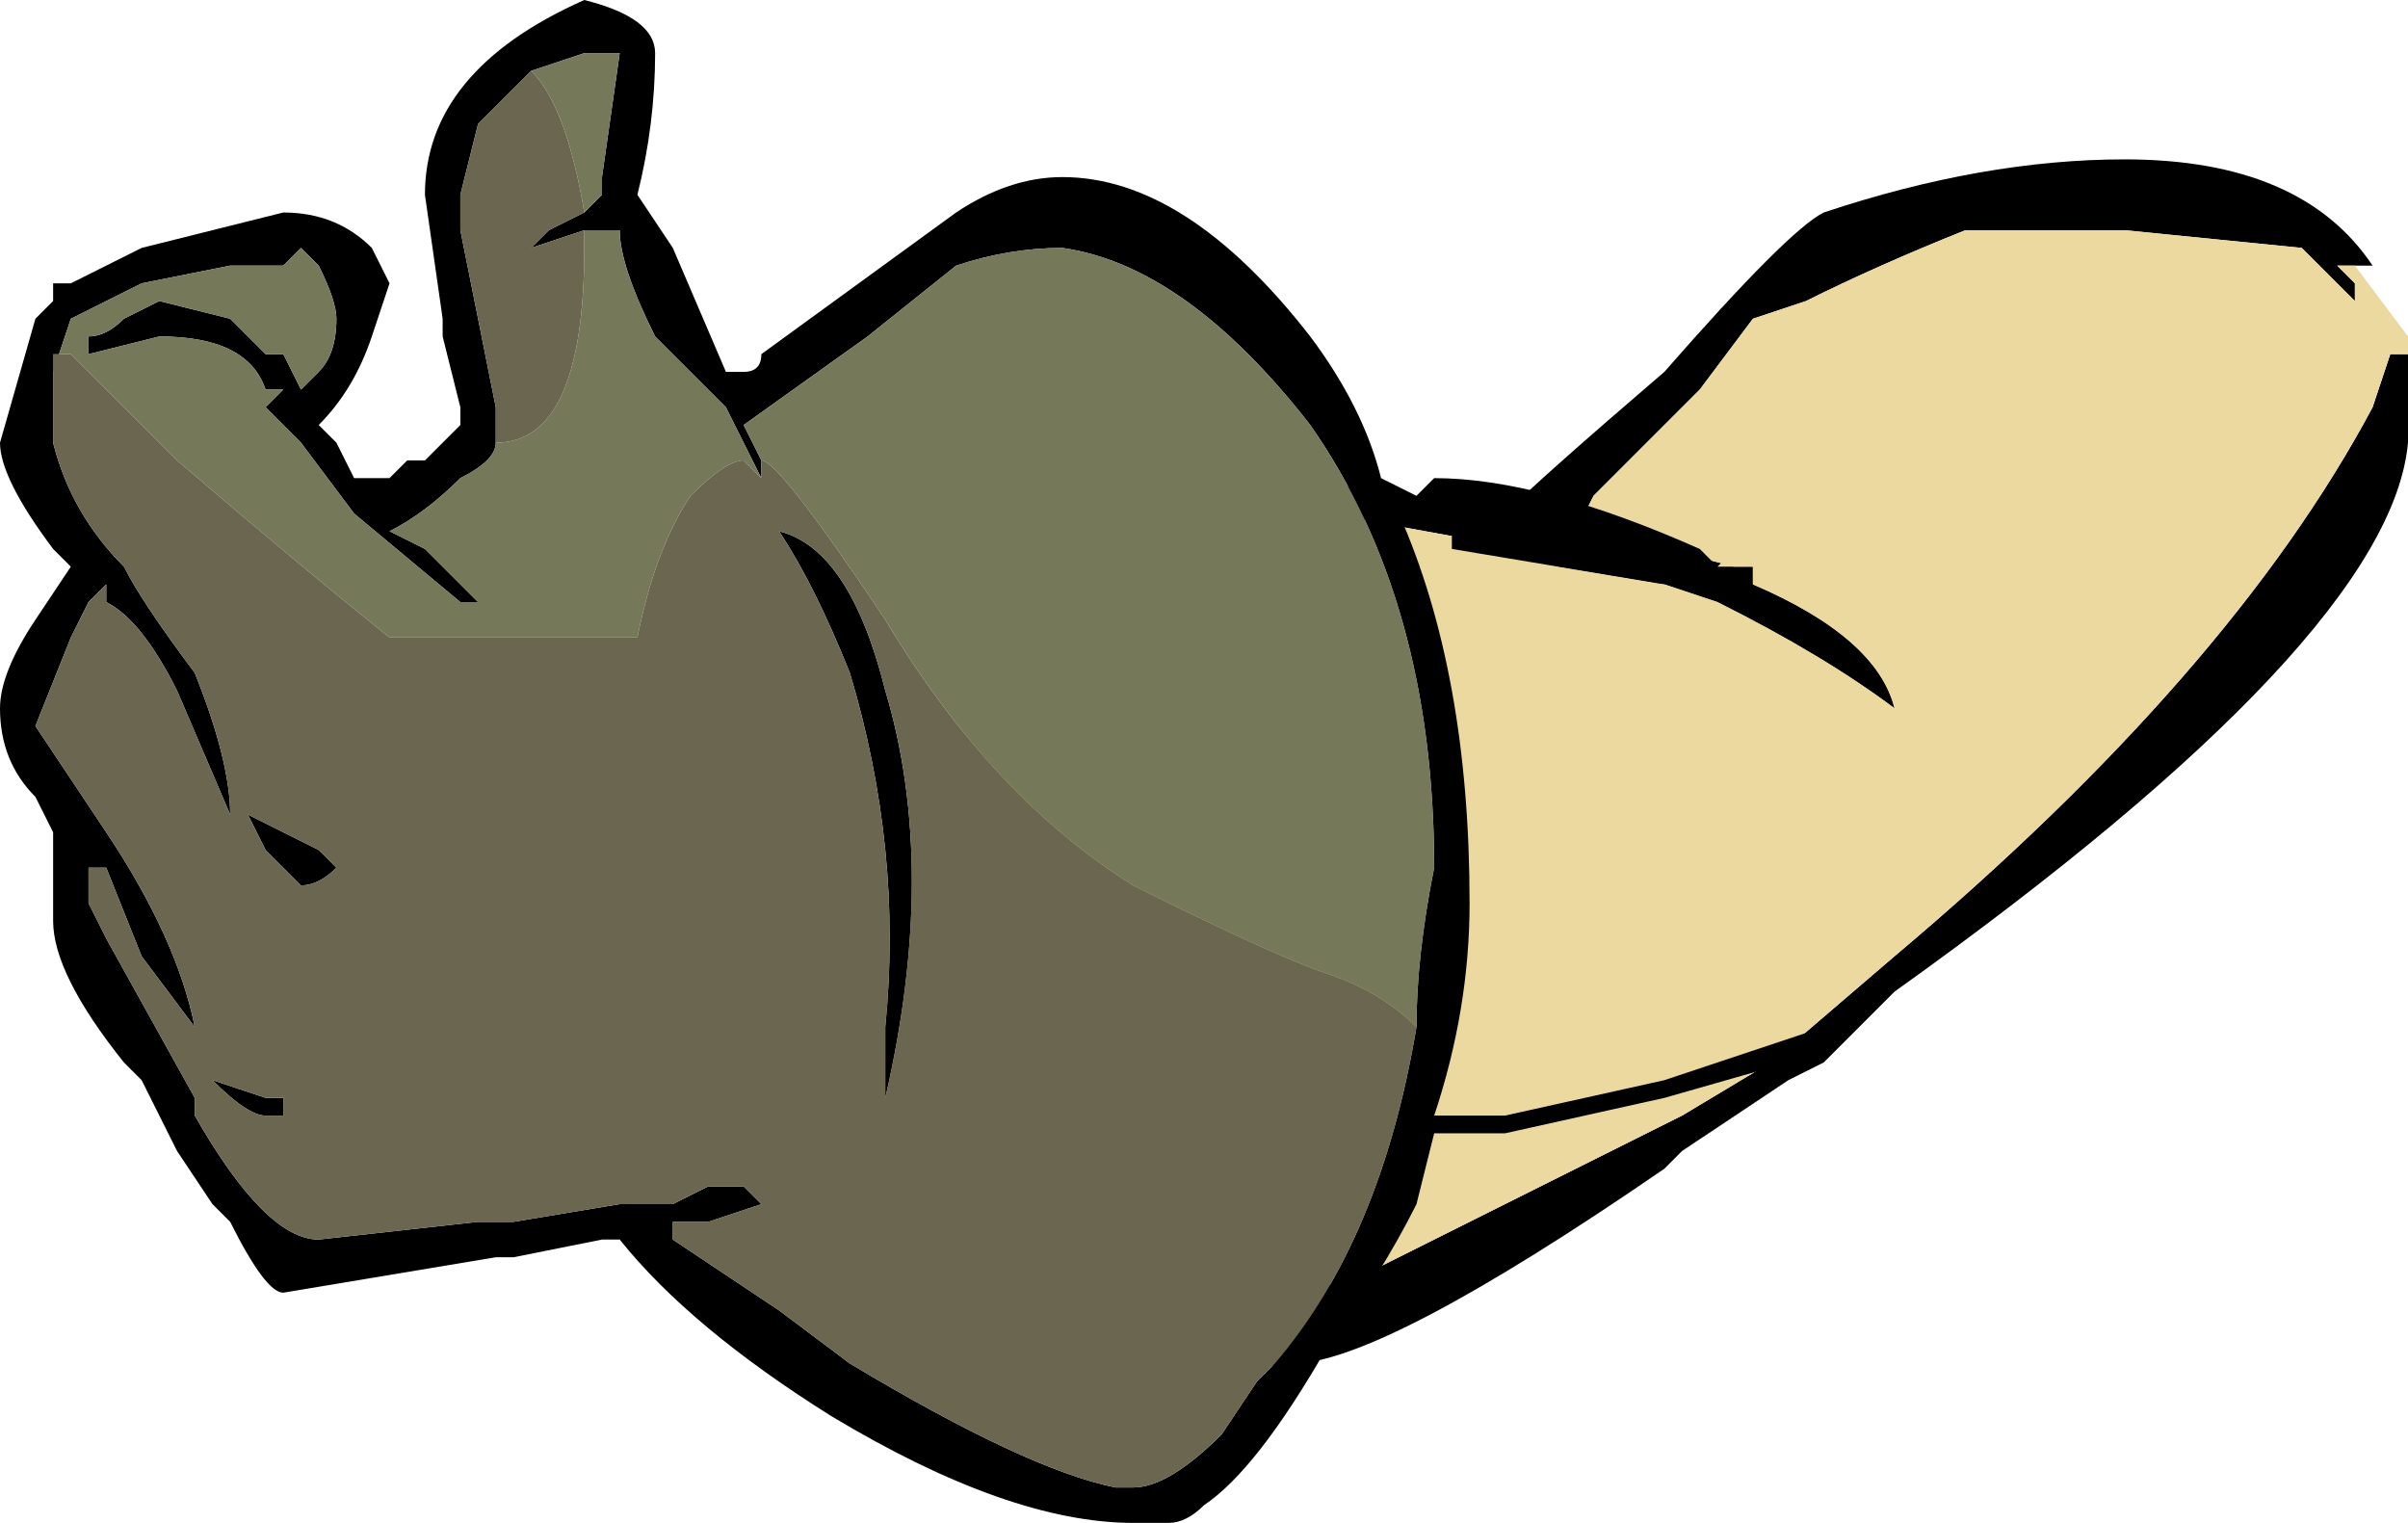 <?xml version="1.0" encoding="UTF-8" standalone="no"?>
<svg xmlns:ffdec="https://www.free-decompiler.com/flash" xmlns:xlink="http://www.w3.org/1999/xlink" ffdec:objectType="shape" height="4.3px" width="6.8px" xmlns="http://www.w3.org/2000/svg">
  <g transform="matrix(1.0, 0.0, 0.0, 1.0, 5.6, 13.45)">
    <path d="M1.05 -12.7 L1.0 -12.7 1.05 -12.65 1.05 -12.6 0.9 -12.75 0.4 -12.8 -0.05 -12.8 Q-0.3 -12.7 -0.5 -12.6 L-0.65 -12.55 -0.8 -12.35 -1.1 -12.05 -1.15 -11.95 -0.9 -11.9 -0.7 -11.85 -0.9 -11.8 -1.2 -11.85 -1.3 -11.9 -2.4 -12.1 -2.5 -12.2 -1.35 -12.0 Q-1.25 -12.1 -0.9 -12.4 -0.55 -12.8 -0.45 -12.85 0.0 -13.0 0.4 -13.0 0.9 -13.0 1.1 -12.7 L1.05 -12.7 M-3.45 -10.15 L-3.4 -10.1 -3.45 -10.15 M-2.95 -9.5 L-1.75 -9.85 -0.85 -10.3 -0.6 -10.45 -0.25 -10.75 Q0.7 -11.55 1.1 -12.3 L1.15 -12.45 1.2 -12.45 1.2 -12.2 Q1.15 -11.65 -0.25 -10.65 L-0.45 -10.45 -0.55 -10.4 -0.85 -10.2 -0.9 -10.15 Q-1.7 -9.6 -1.95 -9.6 L-2.85 -9.5 -2.95 -9.5" fill="#000000" fill-rule="evenodd" stroke="none"/>
    <path d="M-2.5 -12.2 L-2.4 -12.1 -1.3 -11.9 -1.2 -11.85 -0.9 -11.8 -0.7 -11.85 -0.9 -11.9 -1.15 -11.95 -1.1 -12.05 -0.8 -12.35 -0.65 -12.55 -0.5 -12.6 Q-0.3 -12.7 -0.05 -12.8 L0.4 -12.8 0.9 -12.75 1.05 -12.6 1.05 -12.65 1.0 -12.7 1.05 -12.7 1.2 -12.5 1.2 -12.45 1.15 -12.45 1.1 -12.3 Q0.7 -11.55 -0.25 -10.75 L-0.6 -10.45 -0.85 -10.3 -1.75 -9.85 -2.95 -9.5 -3.4 -10.1 -3.45 -10.15 -2.5 -12.2 M-2.85 -9.5 L-2.95 -9.5 -2.85 -9.5" fill="#ebd9a0" fill-rule="evenodd" stroke="none"/>
    <path d="M-0.9 -11.8 L-1.5 -11.9 -1.5 -11.95 -1.65 -12.0 Q-1.45 -11.55 -1.45 -10.9 -1.45 -10.6 -1.55 -10.3 L-1.35 -10.3 -0.9 -10.4 -0.45 -10.55 Q-0.45 -10.45 -0.55 -10.45 L-0.9 -10.35 -1.35 -10.25 -1.55 -10.25 -1.6 -10.05 Q-1.7 -9.85 -1.85 -9.65 -2.05 -9.3 -2.2 -9.2 -2.25 -9.15 -2.3 -9.15 L-2.4 -9.15 Q-2.75 -9.15 -3.25 -9.45 -3.65 -9.7 -3.85 -9.95 L-3.9 -9.95 -4.15 -9.9 -4.2 -9.9 -4.8 -9.8 Q-4.85 -9.8 -4.95 -10.0 L-5.0 -10.05 -5.1 -10.2 -5.2 -10.4 -5.25 -10.45 Q-5.45 -10.7 -5.45 -10.85 L-5.45 -11.1 -5.5 -11.2 Q-5.6 -11.3 -5.6 -11.45 -5.6 -11.55 -5.5 -11.7 L-5.4 -11.85 -5.45 -11.9 Q-5.6 -12.1 -5.6 -12.2 L-5.5 -12.55 -5.45 -12.6 -5.45 -12.65 -5.4 -12.65 -5.2 -12.75 -4.8 -12.85 Q-4.65 -12.85 -4.55 -12.75 L-4.5 -12.65 -4.55 -12.5 Q-4.6 -12.35 -4.7 -12.25 L-4.65 -12.2 -4.6 -12.1 -4.5 -12.1 -4.45 -12.15 -4.4 -12.15 -4.3 -12.25 -4.3 -12.3 -4.35 -12.5 -4.35 -12.55 -4.4 -12.9 Q-4.4 -13.25 -3.95 -13.45 -3.75 -13.4 -3.75 -13.3 -3.75 -13.1 -3.8 -12.9 L-3.7 -12.75 -3.55 -12.4 -3.5 -12.4 Q-3.45 -12.4 -3.45 -12.45 L-2.9 -12.85 Q-2.75 -12.95 -2.6 -12.95 -2.25 -12.95 -1.9 -12.5 -1.75 -12.3 -1.7 -12.1 L-1.6 -12.05 -1.55 -12.1 Q-1.25 -12.1 -0.8 -11.9 L-0.75 -11.85 -0.65 -11.85 -0.65 -11.8 Q-0.3 -11.65 -0.25 -11.45 -0.45 -11.6 -0.75 -11.75 L-0.9 -11.8 M-1.6 -10.55 Q-1.6 -10.75 -1.55 -11.0 -1.55 -11.75 -1.9 -12.25 -2.25 -12.7 -2.6 -12.75 -2.75 -12.75 -2.9 -12.7 L-3.15 -12.5 -3.5 -12.25 -3.45 -12.15 -3.45 -12.1 -3.55 -12.3 -3.75 -12.5 Q-3.85 -12.7 -3.85 -12.8 L-3.95 -12.8 -4.1 -12.75 -4.05 -12.8 -3.95 -12.85 -3.9 -12.9 -3.9 -12.95 -3.85 -13.3 -3.95 -13.3 -4.1 -13.25 -4.25 -13.1 -4.3 -12.9 -4.3 -12.8 -4.2 -12.3 -4.2 -12.2 Q-4.2 -12.15 -4.3 -12.1 -4.4 -12.0 -4.5 -11.95 L-4.4 -11.9 -4.25 -11.75 -4.3 -11.75 -4.6 -12.0 -4.75 -12.2 -4.85 -12.3 -4.8 -12.35 -4.85 -12.35 Q-4.9 -12.5 -5.15 -12.5 L-5.35 -12.45 -5.35 -12.5 Q-5.3 -12.5 -5.25 -12.55 L-5.15 -12.6 -4.95 -12.55 -4.85 -12.45 -4.8 -12.45 -4.75 -12.35 -4.7 -12.4 Q-4.65 -12.45 -4.65 -12.55 -4.65 -12.6 -4.7 -12.7 L-4.75 -12.75 -4.8 -12.7 -4.95 -12.7 -5.2 -12.65 -5.4 -12.55 -5.45 -12.4 -5.45 -12.2 Q-5.4 -12.0 -5.25 -11.85 -5.2 -11.75 -5.05 -11.55 -4.95 -11.3 -4.95 -11.15 L-5.1 -11.5 Q-5.2 -11.7 -5.3 -11.75 L-5.3 -11.8 -5.35 -11.75 -5.4 -11.65 -5.5 -11.4 -5.3 -11.1 Q-5.1 -10.8 -5.05 -10.55 L-5.2 -10.75 -5.3 -11.0 -5.35 -11.0 -5.35 -10.9 -5.3 -10.8 -5.05 -10.35 -5.05 -10.3 Q-4.85 -9.95 -4.7 -9.95 L-4.25 -10.0 -4.15 -10.0 -3.85 -10.05 -3.7 -10.05 -3.6 -10.1 -3.5 -10.1 -3.45 -10.05 -3.6 -10.0 -3.7 -10.0 -3.7 -9.95 -3.4 -9.75 -3.2 -9.6 Q-2.7 -9.3 -2.45 -9.25 L-2.4 -9.25 Q-2.3 -9.25 -2.15 -9.4 L-2.05 -9.55 -2.0 -9.6 Q-1.7 -9.95 -1.6 -10.55 M-4.9 -11.15 L-4.7 -11.05 -4.65 -11.0 Q-4.7 -10.95 -4.75 -10.95 L-4.85 -11.05 -4.9 -11.15 M-3.4 -11.95 Q-3.2 -11.9 -3.1 -11.5 -2.95 -11.0 -3.1 -10.35 L-3.1 -10.55 Q-3.05 -11.05 -3.2 -11.55 -3.3 -11.8 -3.4 -11.95 M-5.0 -10.4 L-4.85 -10.35 -4.8 -10.35 -4.8 -10.3 -4.85 -10.3 Q-4.9 -10.3 -5.0 -10.4" fill="#000000" fill-rule="evenodd" stroke="none"/>
    <path d="M-1.6 -10.55 Q-1.7 -10.65 -1.85 -10.7 -2.0 -10.75 -2.4 -10.95 -2.8 -11.2 -3.1 -11.7 -3.4 -12.15 -3.45 -12.15 L-3.5 -12.25 -3.15 -12.5 -2.9 -12.7 Q-2.75 -12.75 -2.6 -12.75 -2.25 -12.7 -1.9 -12.25 -1.55 -11.75 -1.55 -11.0 -1.6 -10.75 -1.6 -10.55 M-3.45 -12.1 L-3.5 -12.15 Q-3.55 -12.15 -3.65 -12.05 -3.75 -11.9 -3.8 -11.65 L-4.5 -11.65 Q-4.75 -11.85 -5.1 -12.15 L-5.4 -12.45 -5.45 -12.45 -5.45 -12.4 -5.4 -12.55 -5.2 -12.65 -4.95 -12.7 -4.8 -12.7 -4.75 -12.75 -4.7 -12.7 Q-4.65 -12.6 -4.65 -12.55 -4.65 -12.45 -4.7 -12.4 L-4.75 -12.35 -4.8 -12.45 -4.85 -12.45 -4.95 -12.55 -5.15 -12.6 -5.25 -12.55 Q-5.3 -12.5 -5.35 -12.5 L-5.35 -12.45 -5.15 -12.5 Q-4.9 -12.5 -4.85 -12.35 L-4.8 -12.35 -4.85 -12.3 -4.75 -12.2 -4.6 -12.0 -4.3 -11.75 -4.25 -11.75 -4.4 -11.9 -4.5 -11.95 Q-4.4 -12.0 -4.3 -12.1 -4.2 -12.15 -4.2 -12.2 -3.95 -12.2 -3.95 -12.75 L-3.95 -12.8 -3.85 -12.8 Q-3.85 -12.7 -3.75 -12.5 L-3.55 -12.3 -3.45 -12.1 M-3.6 -10.0 L-3.7 -10.0 -3.7 -9.95 -3.7 -10.0 -3.6 -10.0 M-4.1 -13.25 L-3.95 -13.3 -3.85 -13.3 -3.9 -12.95 -3.9 -12.9 -3.95 -12.85 -4.05 -12.8 -3.95 -12.85 Q-4.0 -13.15 -4.1 -13.25" fill="#76785a" fill-rule="evenodd" stroke="none"/>
    <path d="M-0.75 -11.85 L-0.7 -11.9 -0.8 -11.95 -0.8 -12.0 -0.75 -12.05 Q-0.6 -12.05 -0.45 -11.9 L-0.4 -11.85 Q-0.2 -11.8 -0.2 -11.65 L-0.15 -11.55 0.0 -11.3 Q0.15 -11.0 -0.15 -11.0 -0.2 -11.0 -0.35 -11.1 -0.5 -11.2 -0.5 -11.25 L-0.55 -11.25 -0.45 -11.3 -0.85 -11.3 -0.9 -11.35 -1.15 -11.35 Q-1.25 -11.35 -1.25 -11.45 -1.25 -11.55 -1.15 -11.6 L-1.25 -11.6 Q-1.3 -11.6 -1.3 -11.65 L-1.35 -11.7 Q-1.35 -11.8 -1.1 -11.8 L-0.9 -11.8 -0.75 -11.75 Q-0.45 -11.6 -0.25 -11.45 -0.3 -11.65 -0.65 -11.8 L-0.65 -11.85 -0.75 -11.85" fill="#ebd9a0" fill-rule="evenodd" stroke="none"/>
    <path d="M-3.45 -12.15 Q-3.4 -12.15 -3.1 -11.7 -2.8 -11.2 -2.4 -10.95 -2.0 -10.75 -1.85 -10.7 -1.7 -10.65 -1.6 -10.55 -1.7 -9.95 -2.0 -9.6 L-2.05 -9.55 -2.15 -9.4 Q-2.3 -9.25 -2.4 -9.25 L-2.45 -9.25 Q-2.7 -9.3 -3.2 -9.6 L-3.4 -9.75 -3.7 -9.95 -3.7 -10.0 -3.6 -10.0 -3.45 -10.05 -3.5 -10.1 -3.6 -10.1 -3.7 -10.05 -3.85 -10.05 -4.15 -10.0 -4.25 -10.0 -4.7 -9.95 Q-4.85 -9.95 -5.05 -10.3 L-5.05 -10.35 -5.3 -10.8 -5.35 -10.9 -5.35 -11.0 -5.3 -11.0 -5.2 -10.75 -5.05 -10.55 Q-5.1 -10.8 -5.3 -11.1 L-5.5 -11.4 -5.4 -11.65 -5.35 -11.75 -5.3 -11.8 -5.3 -11.75 Q-5.2 -11.7 -5.1 -11.5 L-4.95 -11.15 Q-4.95 -11.3 -5.05 -11.55 -5.2 -11.75 -5.25 -11.85 -5.4 -12.0 -5.45 -12.2 L-5.45 -12.4 -5.45 -12.45 -5.4 -12.45 -5.1 -12.15 Q-4.75 -11.85 -4.5 -11.65 L-3.8 -11.65 Q-3.75 -11.9 -3.65 -12.05 -3.55 -12.15 -3.5 -12.15 L-3.45 -12.1 -3.45 -12.15 M-4.1 -13.25 Q-4.0 -13.15 -3.95 -12.85 L-4.05 -12.8 -4.1 -12.75 -3.95 -12.8 -3.95 -12.75 Q-3.95 -12.2 -4.2 -12.2 L-4.2 -12.3 -4.3 -12.8 -4.3 -12.9 -4.25 -13.1 -4.1 -13.25 M-4.9 -11.15 L-4.85 -11.05 -4.75 -10.95 Q-4.7 -10.95 -4.65 -11.0 L-4.7 -11.05 -4.9 -11.15 M-3.4 -11.95 Q-3.3 -11.8 -3.2 -11.55 -3.05 -11.05 -3.1 -10.55 L-3.1 -10.35 Q-2.95 -11.0 -3.1 -11.5 -3.2 -11.9 -3.4 -11.95 M-5.0 -10.4 Q-4.9 -10.3 -4.85 -10.3 L-4.8 -10.3 -4.8 -10.35 -4.85 -10.35 -5.0 -10.4" fill="#6b6650" fill-rule="evenodd" stroke="none"/>
  </g>
</svg>
